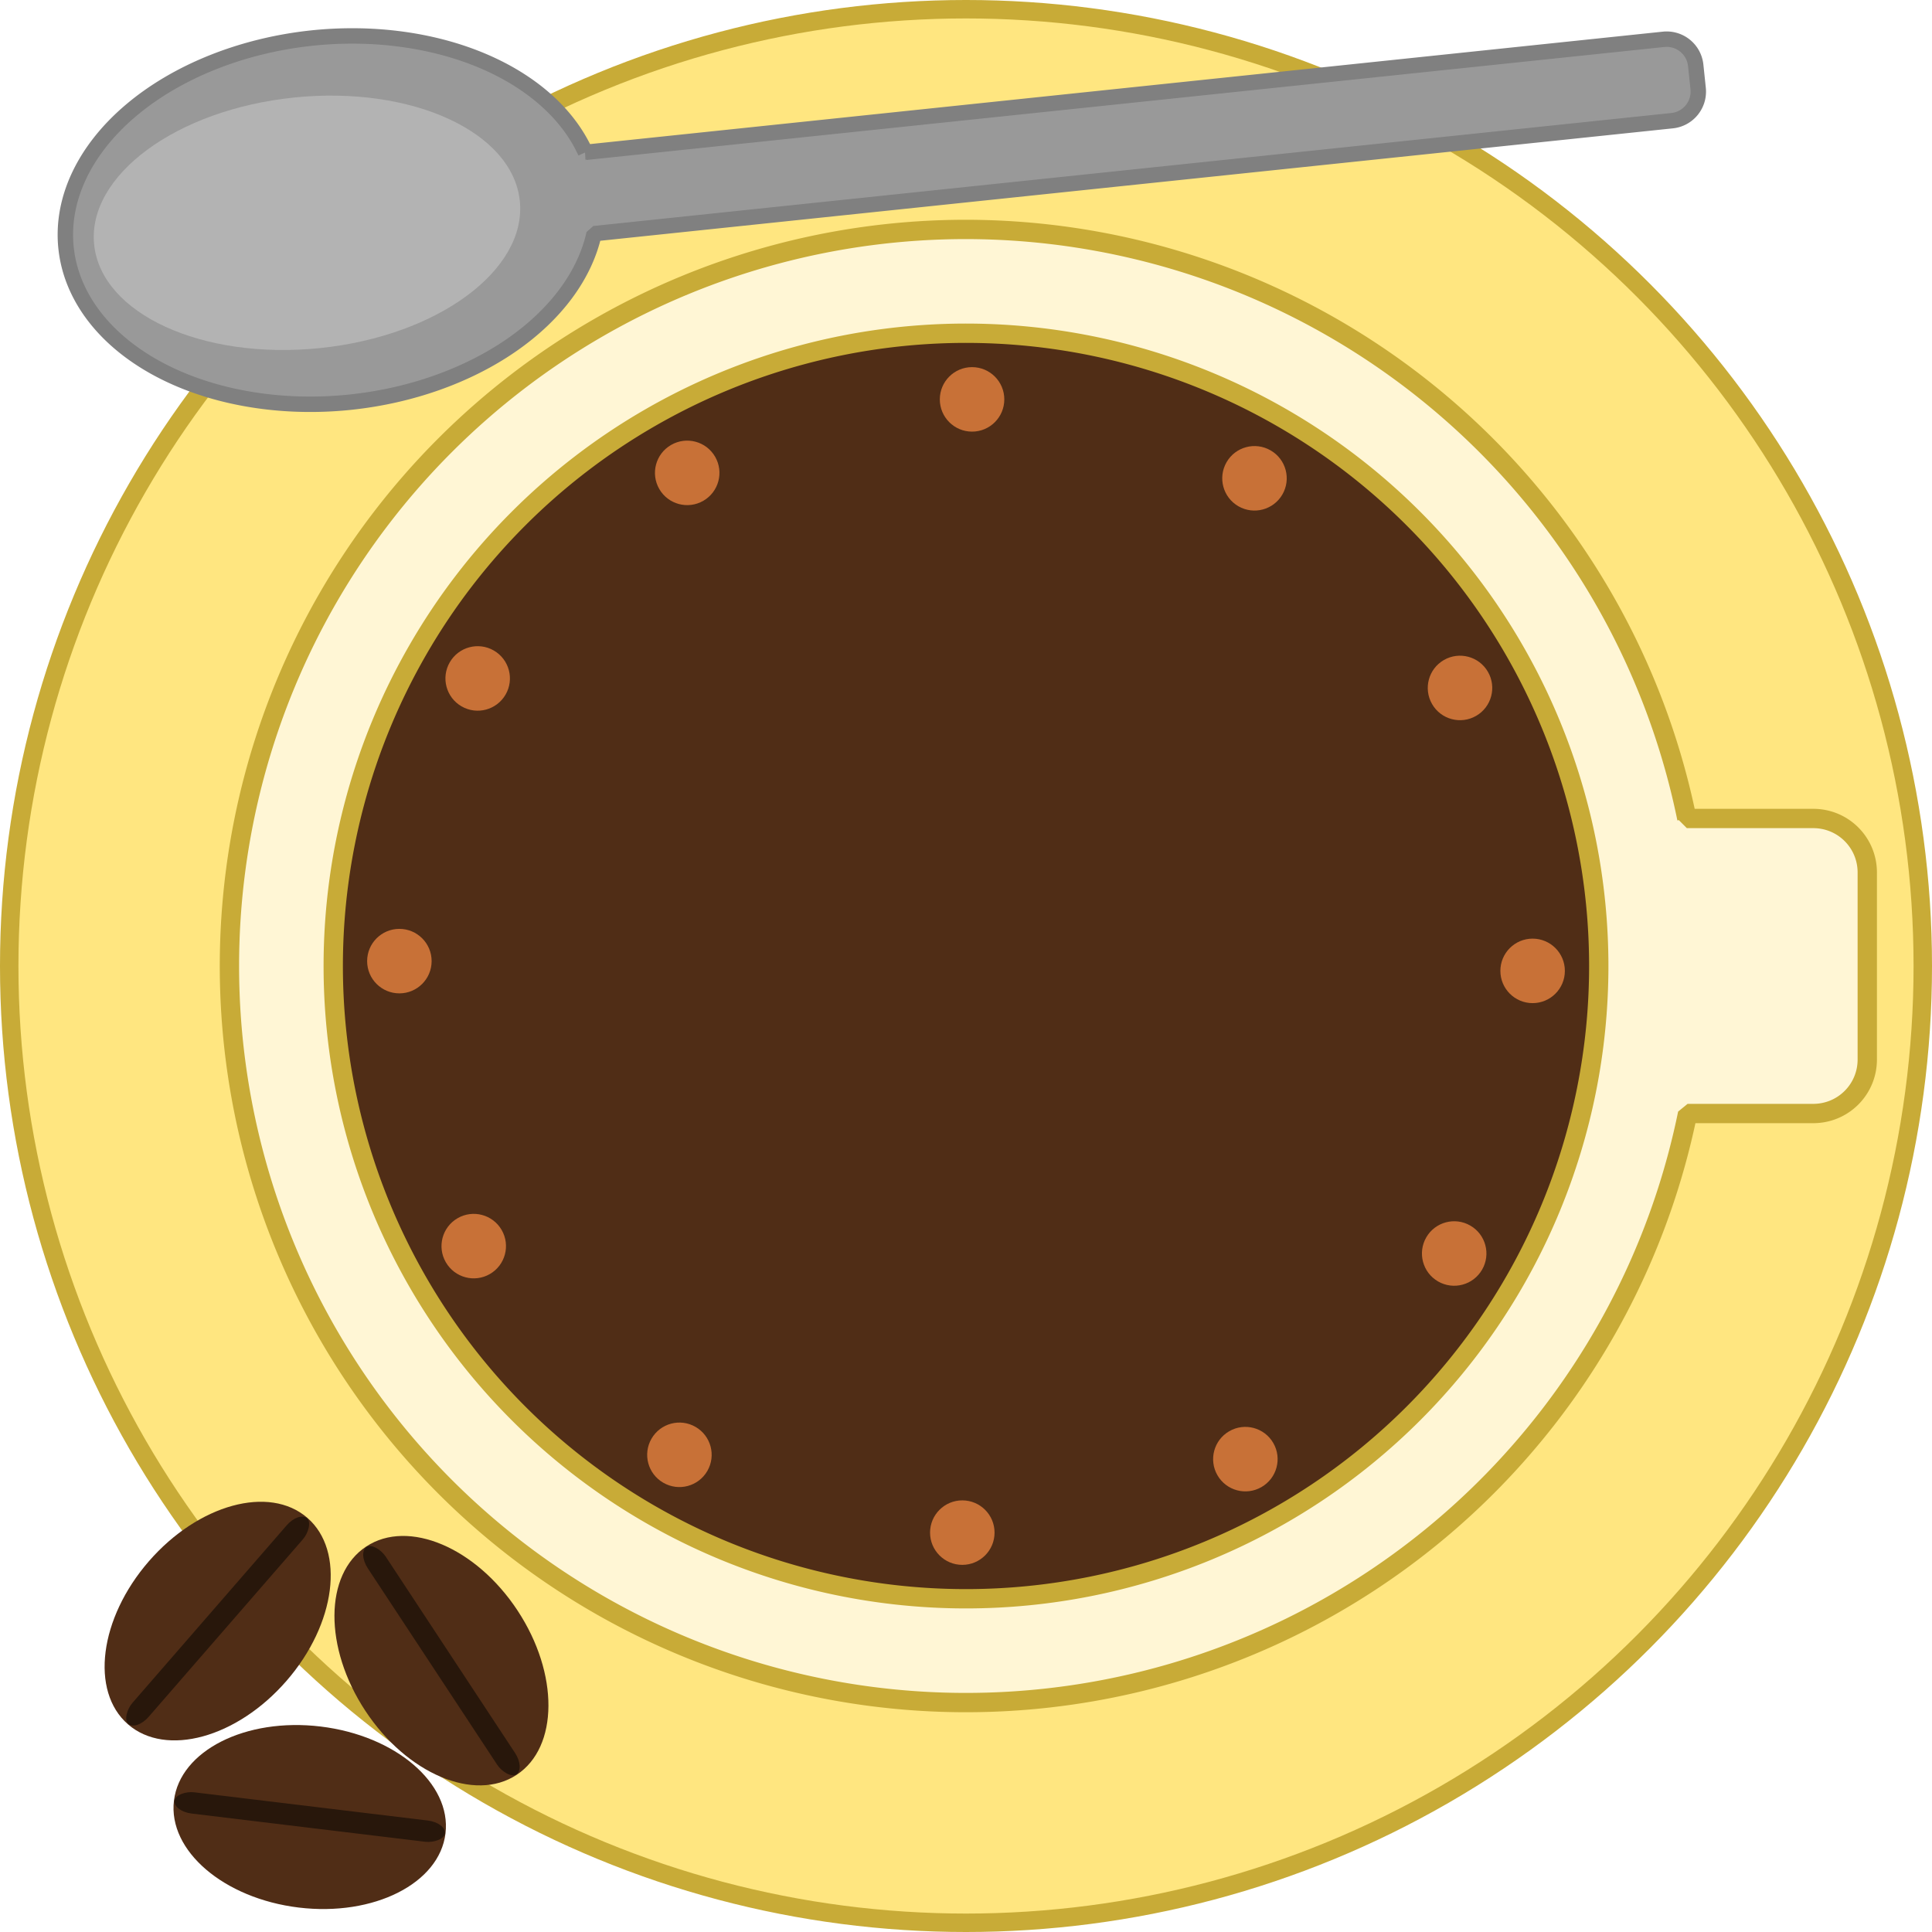 <?xml version="1.0" encoding="UTF-8" standalone="no"?>
<svg
   xmlns:dc="http://purl.org/dc/elements/1.1/"
   xmlns:cc="http://creativecommons.org/ns#"
   xmlns:rdf="http://www.w3.org/1999/02/22-rdf-syntax-ns#"
   xmlns:svg="http://www.w3.org/2000/svg"
   xmlns="http://www.w3.org/2000/svg"
   version="1.1"
   id="svg3733"
   viewBox="0 0 400 400"
   height="400"
   width="400">
  <defs
     id="defs3735" />
  <g
     transform="translate(-180,-260.934)"
     id="layer1">
    <circle
       style="opacity:1;fill:#ffe680;fill-opacity:1;fill-rule:evenodd;stroke:#c8ab37;stroke-width:3.819;stroke-linecap:round;stroke-linejoin:bevel;stroke-miterlimit:4;stroke-dasharray:none;stroke-dashoffset:0;stroke-opacity:1"
       id="circle4229"
       cx="380"
       cy="460.934"
       r="198.091" />
    <circle
       r="131.007"
       cy="460.934"
       cx="380"
       id="circle4189"
       style="opacity:1;fill:#502d16;fill-opacity:1;fill-rule:evenodd;stroke:none;stroke-width:2.271;stroke-linecap:round;stroke-linejoin:bevel;stroke-miterlimit:4;stroke-dasharray:none;stroke-dashoffset:0;stroke-opacity:1" />
    <circle
       transform="matrix(0.866,0.5,-0.5,0.866,0,0)"
       r="6.676"
       cy="208.17"
       cx="442.244"
       id="circle4408"
       style="opacity:1;fill:#c87137;fill-opacity:1;fill-rule:evenodd;stroke:none;stroke-width:2.271;stroke-linecap:round;stroke-linejoin:bevel;stroke-miterlimit:4;stroke-dasharray:none;stroke-dashoffset:0;stroke-opacity:1" />
    <circle
       transform="matrix(0.866,0.5,-0.5,0.866,0,0)"
       style="opacity:1;fill:#c87137;fill-opacity:1;fill-rule:evenodd;stroke:none;stroke-width:2.271;stroke-linecap:round;stroke-linejoin:bevel;stroke-miterlimit:4;stroke-dasharray:none;stroke-dashoffset:0;stroke-opacity:1"
       id="circle4410"
       cx="676.869"
       cy="210.19"
       r="6.676" />
    <circle
       transform="matrix(-0.5,0.866,-0.866,-0.5,0,0)"
       style="opacity:1;fill:#c87137;fill-opacity:1;fill-rule:evenodd;stroke:none;stroke-width:2.271;stroke-linecap:round;stroke-linejoin:bevel;stroke-miterlimit:4;stroke-dasharray:none;stroke-dashoffset:0;stroke-opacity:1"
       id="circle4414"
       cx="91.868"
       cy="-560.812"
       r="6.676" />
    <circle
       transform="matrix(-0.5,0.866,-0.866,-0.5,0,0)"
       r="6.676"
       cy="-558.791"
       cx="326.493"
       id="circle4416"
       style="opacity:1;fill:#c87137;fill-opacity:1;fill-rule:evenodd;stroke:none;stroke-width:2.271;stroke-linecap:round;stroke-linejoin:bevel;stroke-miterlimit:4;stroke-dasharray:none;stroke-dashoffset:0;stroke-opacity:1" />
    <circle
       style="opacity:1;fill:#c87137;fill-opacity:1;fill-rule:evenodd;stroke:none;stroke-width:2.271;stroke-linecap:round;stroke-linejoin:bevel;stroke-miterlimit:4;stroke-dasharray:none;stroke-dashoffset:0;stroke-opacity:1"
       id="circle4422"
       cx="262.687"
       cy="459.923"
       r="6.676" />
    <circle
       r="6.676"
       cy="461.944"
       cx="497.313"
       id="circle4424"
       style="opacity:1;fill:#c87137;fill-opacity:1;fill-rule:evenodd;stroke:none;stroke-width:2.271;stroke-linecap:round;stroke-linejoin:bevel;stroke-miterlimit:4;stroke-dasharray:none;stroke-dashoffset:0;stroke-opacity:1" />
    <circle
       transform="matrix(0,1,-1,0,0,0)"
       r="6.676"
       cy="-381.255"
       cx="343.621"
       id="circle4428"
       style="opacity:1;fill:#c87137;fill-opacity:1;fill-rule:evenodd;stroke:none;stroke-width:2.271;stroke-linecap:round;stroke-linejoin:bevel;stroke-miterlimit:4;stroke-dasharray:none;stroke-dashoffset:0;stroke-opacity:1" />
    <circle
       transform="matrix(0,1,-1,0,0,0)"
       style="opacity:1;fill:#c87137;fill-opacity:1;fill-rule:evenodd;stroke:none;stroke-width:2.271;stroke-linecap:round;stroke-linejoin:bevel;stroke-miterlimit:4;stroke-dasharray:none;stroke-dashoffset:0;stroke-opacity:1"
       id="circle4430"
       cx="578.246"
       cy="-379.235"
       r="6.676" />
    <circle
       transform="matrix(0.5,0.866,-0.866,0.5,0,0)"
       style="opacity:1;fill:#c87137;fill-opacity:1;fill-rule:evenodd;stroke:none;stroke-width:2.271;stroke-linecap:round;stroke-linejoin:bevel;stroke-miterlimit:4;stroke-dasharray:none;stroke-dashoffset:0;stroke-opacity:1"
       id="circle4436"
       cx="471.913"
       cy="-99.678"
       r="6.676" />
    <circle
       transform="matrix(0.5,0.866,-0.866,0.5,0,0)"
       r="6.676"
       cy="-97.658"
       cx="706.538"
       id="circle4438"
       style="opacity:1;fill:#c87137;fill-opacity:1;fill-rule:evenodd;stroke:none;stroke-width:2.271;stroke-linecap:round;stroke-linejoin:bevel;stroke-miterlimit:4;stroke-dasharray:none;stroke-dashoffset:0;stroke-opacity:1" />
    <circle
       transform="matrix(-0.866,0.5,-0.5,-0.866,0,0)"
       r="6.676"
       cy="-590.48"
       cx="-215.98"
       id="circle4442"
       style="opacity:1;fill:#c87137;fill-opacity:1;fill-rule:evenodd;stroke:none;stroke-width:2.271;stroke-linecap:round;stroke-linejoin:bevel;stroke-miterlimit:4;stroke-dasharray:none;stroke-dashoffset:0;stroke-opacity:1" />
    <circle
       transform="matrix(-0.866,0.5,-0.5,-0.866,0,0)"
       style="opacity:1;fill:#c87137;fill-opacity:1;fill-rule:evenodd;stroke:none;stroke-width:2.271;stroke-linecap:round;stroke-linejoin:bevel;stroke-miterlimit:4;stroke-dasharray:none;stroke-dashoffset:0;stroke-opacity:1"
       id="circle4444"
       cx="18.645"
       cy="-588.46"
       r="6.676" />
    <path
       id="path4256"
       d="m 380.001,308.434 a 152.5,152.5 0 0 0 -152.5,152.5 152.5,152.5 0 0 0 152.5,152.5 152.5,152.5 0 0 0 149.396,-121.959 l 26.018,0 c 6.195,0 11.184,-4.987 11.184,-11.182 l 0,-38.719 c 0,-6.195 -4.989,-11.182 -11.184,-11.182 l -26.172,0 A 152.5,152.5 0 0 0 380.001,308.434 Z m 0,21.492 A 131.007,131.007 0 0 1 511.007,460.934 131.007,131.007 0 0 1 380.001,591.941 131.007,131.007 0 0 1 248.993,460.934 131.007,131.007 0 0 1 380.001,329.926 Z"
       style="opacity:1;fill:#fff6d5;fill-opacity:1;fill-rule:evenodd;stroke:#c8ab37;stroke-width:4;stroke-linecap:round;stroke-linejoin:bevel;stroke-miterlimit:4;stroke-dasharray:none;stroke-dashoffset:0;stroke-opacity:1" />
    <path
       id="rect4207"
       d="m 193.675,312.258 a 37.902,55.24 84.016 0 0 58.89,31.938 37.902,55.24 84.016 0 0 50.428,-34.882 l 223.19,-23.394 c 3.341,-0.352 5.749,-3.322 5.399,-6.663 l -0.501,-4.781 c -0.35,-3.341 -3.322,-5.749 -6.663,-5.399 l -223.206,23.396 a 37.902,55.24 84.016 0 0 -56.55,-23.669 37.902,55.24 84.016 0 0 -50.988,43.454 z"
       style="opacity:1;fill:#999999;fill-opacity:1;fill-rule:evenodd;stroke:#808080;stroke-width:3.193;stroke-linecap:round;stroke-linejoin:bevel;stroke-miterlimit:4;stroke-dasharray:none;stroke-dashoffset:0;stroke-opacity:1" />
    <ellipse
       transform="matrix(0.102,0.995,-0.995,0.102,0,0)"
       ry="44.286"
       rx="26.071"
       cy="-210.929"
       cx="330.23"
       id="path4212"
       style="opacity:1;fill:#b3b3b3;fill-opacity:1;fill-rule:evenodd;stroke:none;stroke-width:4;stroke-linecap:round;stroke-linejoin:bevel;stroke-miterlimit:4;stroke-dasharray:none;stroke-dashoffset:0;stroke-opacity:1" />
    <ellipse
       transform="matrix(-0.12,0.993,-0.993,-0.12,0,0)"
       ry="28.308"
       rx="18.872"
       cy="-318.728"
       cx="603.107"
       id="path4176"
       style="opacity:1;fill:#502d16;fill-opacity:1;fill-rule:evenodd;stroke:none;stroke-width:4;stroke-linecap:round;stroke-linejoin:bevel;stroke-miterlimit:4;stroke-dasharray:none;stroke-dashoffset:0;stroke-opacity:1" />
    <rect
       transform="matrix(-0.12,0.993,-0.993,-0.12,0,0)"
       ry="3.835"
       y="-346.918"
       x="600.892"
       height="56.379"
       width="4.43"
       id="rect4178"
       style="opacity:1;fill:#28170b;fill-opacity:1;fill-rule:evenodd;stroke:none;stroke-width:4;stroke-linecap:round;stroke-linejoin:bevel;stroke-miterlimit:4;stroke-dasharray:none;stroke-dashoffset:0;stroke-opacity:1" />
    <ellipse
       transform="matrix(0.835,-0.55,0.55,0.835,0,0)"
       style="opacity:1;fill:#502d16;fill-opacity:1;fill-rule:evenodd;stroke:none;stroke-width:4;stroke-linecap:round;stroke-linejoin:bevel;stroke-miterlimit:4;stroke-dasharray:none;stroke-dashoffset:0;stroke-opacity:1"
       id="ellipse4186"
       cx="-106.03"
       cy="654.419"
       rx="18.872"
       ry="28.308" />
    <rect
       transform="matrix(0.835,-0.55,0.55,0.835,0,0)"
       style="opacity:1;fill:#28170b;fill-opacity:1;fill-rule:evenodd;stroke:none;stroke-width:4;stroke-linecap:round;stroke-linejoin:bevel;stroke-miterlimit:4;stroke-dasharray:none;stroke-dashoffset:0;stroke-opacity:1"
       id="rect4188"
       width="4.43"
       height="56.379"
       x="-108.245"
       y="626.23"
       ry="3.835" />
    <ellipse
       transform="matrix(0.755,0.656,-0.656,0.755,0,0)"
       ry="28.308"
       rx="18.872"
       cy="302.651"
       cx="561.067"
       id="ellipse4192"
       style="opacity:1;fill:#502d16;fill-opacity:1;fill-rule:evenodd;stroke:none;stroke-width:4;stroke-linecap:round;stroke-linejoin:bevel;stroke-miterlimit:4;stroke-dasharray:none;stroke-dashoffset:0;stroke-opacity:1" />
    <rect
       transform="matrix(0.755,0.656,-0.656,0.755,0,0)"
       ry="3.835"
       y="274.462"
       x="558.852"
       height="56.379"
       width="4.43"
       id="rect4194"
       style="opacity:1;fill:#28170b;fill-opacity:1;fill-rule:evenodd;stroke:none;stroke-width:4;stroke-linecap:round;stroke-linejoin:bevel;stroke-miterlimit:4;stroke-dasharray:none;stroke-dashoffset:0;stroke-opacity:1" />
  </g>
</svg>
